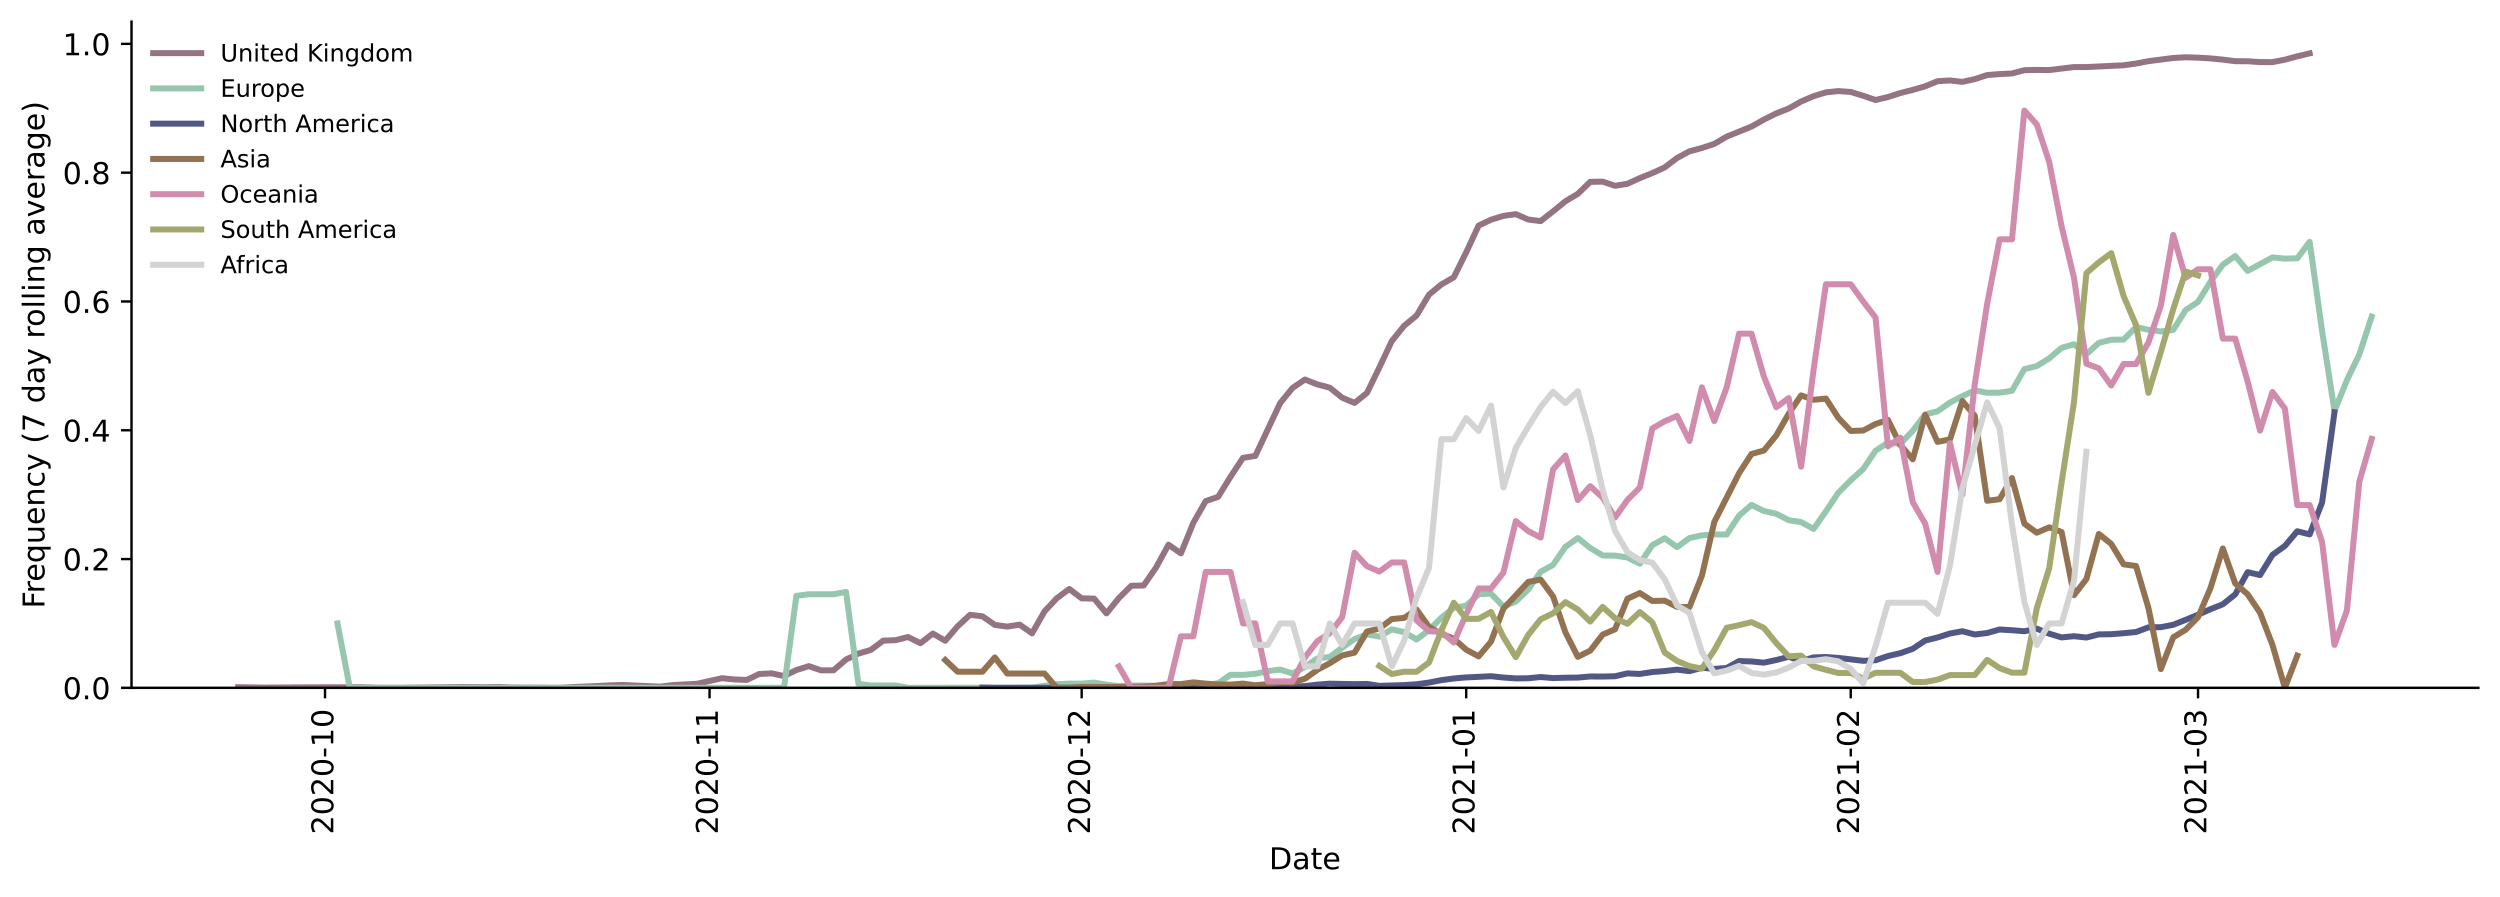 <?xml version="1.0" encoding="utf-8" standalone="no"?>
<!DOCTYPE svg PUBLIC "-//W3C//DTD SVG 1.1//EN"
  "http://www.w3.org/Graphics/SVG/1.1/DTD/svg11.dtd">
<!-- Created with matplotlib (https://matplotlib.org/) -->
<svg height="298.621pt" version="1.1" viewBox="0 0 832.181 298.621" width="832.181pt" xmlns="http://www.w3.org/2000/svg" xmlns:xlink="http://www.w3.org/1999/xlink">
 <defs>
  <style type="text/css">*{stroke-linecap:butt;stroke-linejoin:round;}</style>
 </defs>
 <g id="figure_1">
  <g id="patch_1">
   <path d="M 0 298.621 
L 832.181 298.621 
L 832.181 0 
L 0 0 
z
" style="fill:#ffffff;"/>
  </g>
  <g id="axes_1">
   <g id="patch_2">
    <path d="M 43.781 228.96 
L 824.981 228.96 
L 824.981 7.2 
L 43.781 7.2 
z
" style="fill:#ffffff;"/>
   </g>
   <g id="matplotlib.axis_1">
    <g id="xtick_1">
     <g id="line2d_1">
      <defs>
       <path d="M 0 0 
L 0 3.5 
" id="m8ca35bc109" style="stroke:#000000;stroke-width:0.8;"/>
      </defs>
      <g>
       <use style="stroke:#000000;stroke-width:0.8;" x="108.193" xlink:href="#m8ca35bc109" y="228.96"/>
      </g>
     </g>
     <g id="text_1">
      <!-- 2020-10 -->
      <g transform="translate(110.952 277.743)rotate(-90)scale(0.1 -0.1)">
       <defs>
        <path d="M 19.188 8.297 
L 53.609 8.297 
L 53.609 0 
L 7.328 0 
L 7.328 8.297 
Q 12.938 14.109 22.625 23.891 
Q 32.328 33.688 34.812 36.531 
Q 39.547 41.844 41.422 45.531 
Q 43.312 49.219 43.312 52.781 
Q 43.312 58.594 39.234 62.25 
Q 35.156 65.922 28.609 65.922 
Q 23.969 65.922 18.812 64.312 
Q 13.672 62.703 7.812 59.422 
L 7.812 69.391 
Q 13.766 71.781 18.938 73 
Q 24.125 74.219 28.422 74.219 
Q 39.75 74.219 46.484 68.547 
Q 53.219 62.891 53.219 53.422 
Q 53.219 48.922 51.531 44.891 
Q 49.859 40.875 45.406 35.406 
Q 44.188 33.984 37.641 27.219 
Q 31.109 20.453 19.188 8.297 
z
" id="DejaVuSans-50"/>
        <path d="M 31.781 66.406 
Q 24.172 66.406 20.328 58.906 
Q 16.5 51.422 16.5 36.375 
Q 16.5 21.391 20.328 13.891 
Q 24.172 6.391 31.781 6.391 
Q 39.453 6.391 43.281 13.891 
Q 47.125 21.391 47.125 36.375 
Q 47.125 51.422 43.281 58.906 
Q 39.453 66.406 31.781 66.406 
z
M 31.781 74.219 
Q 44.047 74.219 50.516 64.516 
Q 56.984 54.828 56.984 36.375 
Q 56.984 17.969 50.516 8.266 
Q 44.047 -1.422 31.781 -1.422 
Q 19.531 -1.422 13.062 8.266 
Q 6.594 17.969 6.594 36.375 
Q 6.594 54.828 13.062 64.516 
Q 19.531 74.219 31.781 74.219 
z
" id="DejaVuSans-48"/>
        <path d="M 4.891 31.391 
L 31.203 31.391 
L 31.203 23.391 
L 4.891 23.391 
z
" id="DejaVuSans-45"/>
        <path d="M 12.406 8.297 
L 28.516 8.297 
L 28.516 63.922 
L 10.984 60.406 
L 10.984 69.391 
L 28.422 72.906 
L 38.281 72.906 
L 38.281 8.297 
L 54.391 8.297 
L 54.391 0 
L 12.406 0 
z
" id="DejaVuSans-49"/>
       </defs>
       <use xlink:href="#DejaVuSans-50"/>
       <use x="63.623" xlink:href="#DejaVuSans-48"/>
       <use x="127.246" xlink:href="#DejaVuSans-50"/>
       <use x="190.869" xlink:href="#DejaVuSans-48"/>
       <use x="254.492" xlink:href="#DejaVuSans-45"/>
       <use x="290.576" xlink:href="#DejaVuSans-49"/>
       <use x="354.199" xlink:href="#DejaVuSans-48"/>
      </g>
     </g>
    </g>
    <g id="xtick_2">
     <g id="line2d_2">
      <g>
       <use style="stroke:#000000;stroke-width:0.8;" x="236.191" xlink:href="#m8ca35bc109" y="228.96"/>
      </g>
     </g>
     <g id="text_2">
      <!-- 2020-11 -->
      <g transform="translate(238.95 277.743)rotate(-90)scale(0.1 -0.1)">
       <use xlink:href="#DejaVuSans-50"/>
       <use x="63.623" xlink:href="#DejaVuSans-48"/>
       <use x="127.246" xlink:href="#DejaVuSans-50"/>
       <use x="190.869" xlink:href="#DejaVuSans-48"/>
       <use x="254.492" xlink:href="#DejaVuSans-45"/>
       <use x="290.576" xlink:href="#DejaVuSans-49"/>
       <use x="354.199" xlink:href="#DejaVuSans-49"/>
      </g>
     </g>
    </g>
    <g id="xtick_3">
     <g id="line2d_3">
      <g>
       <use style="stroke:#000000;stroke-width:0.8;" x="360.06" xlink:href="#m8ca35bc109" y="228.96"/>
      </g>
     </g>
     <g id="text_3">
      <!-- 2020-12 -->
      <g transform="translate(362.819 277.743)rotate(-90)scale(0.1 -0.1)">
       <use xlink:href="#DejaVuSans-50"/>
       <use x="63.623" xlink:href="#DejaVuSans-48"/>
       <use x="127.246" xlink:href="#DejaVuSans-50"/>
       <use x="190.869" xlink:href="#DejaVuSans-48"/>
       <use x="254.492" xlink:href="#DejaVuSans-45"/>
       <use x="290.576" xlink:href="#DejaVuSans-49"/>
       <use x="354.199" xlink:href="#DejaVuSans-50"/>
      </g>
     </g>
    </g>
    <g id="xtick_4">
     <g id="line2d_4">
      <g>
       <use style="stroke:#000000;stroke-width:0.8;" x="488.058" xlink:href="#m8ca35bc109" y="228.96"/>
      </g>
     </g>
     <g id="text_4">
      <!-- 2021-01 -->
      <g transform="translate(490.817 277.743)rotate(-90)scale(0.1 -0.1)">
       <use xlink:href="#DejaVuSans-50"/>
       <use x="63.623" xlink:href="#DejaVuSans-48"/>
       <use x="127.246" xlink:href="#DejaVuSans-50"/>
       <use x="190.869" xlink:href="#DejaVuSans-49"/>
       <use x="254.492" xlink:href="#DejaVuSans-45"/>
       <use x="290.576" xlink:href="#DejaVuSans-48"/>
       <use x="354.199" xlink:href="#DejaVuSans-49"/>
      </g>
     </g>
    </g>
    <g id="xtick_5">
     <g id="line2d_5">
      <g>
       <use style="stroke:#000000;stroke-width:0.8;" x="616.056" xlink:href="#m8ca35bc109" y="228.96"/>
      </g>
     </g>
     <g id="text_5">
      <!-- 2021-02 -->
      <g transform="translate(618.815 277.743)rotate(-90)scale(0.1 -0.1)">
       <use xlink:href="#DejaVuSans-50"/>
       <use x="63.623" xlink:href="#DejaVuSans-48"/>
       <use x="127.246" xlink:href="#DejaVuSans-50"/>
       <use x="190.869" xlink:href="#DejaVuSans-49"/>
       <use x="254.492" xlink:href="#DejaVuSans-45"/>
       <use x="290.576" xlink:href="#DejaVuSans-48"/>
       <use x="354.199" xlink:href="#DejaVuSans-50"/>
      </g>
     </g>
    </g>
    <g id="xtick_6">
     <g id="line2d_6">
      <g>
       <use style="stroke:#000000;stroke-width:0.8;" x="731.667" xlink:href="#m8ca35bc109" y="228.96"/>
      </g>
     </g>
     <g id="text_6">
      <!-- 2021-03 -->
      <g transform="translate(734.426 277.743)rotate(-90)scale(0.1 -0.1)">
       <defs>
        <path d="M 40.578 39.312 
Q 47.656 37.797 51.625 33 
Q 55.609 28.219 55.609 21.188 
Q 55.609 10.406 48.188 4.484 
Q 40.766 -1.422 27.094 -1.422 
Q 22.516 -1.422 17.656 -0.516 
Q 12.797 0.391 7.625 2.203 
L 7.625 11.719 
Q 11.719 9.328 16.594 8.109 
Q 21.484 6.891 26.812 6.891 
Q 36.078 6.891 40.938 10.547 
Q 45.797 14.203 45.797 21.188 
Q 45.797 27.641 41.281 31.266 
Q 36.766 34.906 28.719 34.906 
L 20.219 34.906 
L 20.219 43.016 
L 29.109 43.016 
Q 36.375 43.016 40.234 45.922 
Q 44.094 48.828 44.094 54.297 
Q 44.094 59.906 40.109 62.906 
Q 36.141 65.922 28.719 65.922 
Q 24.656 65.922 20.016 65.031 
Q 15.375 64.156 9.812 62.312 
L 9.812 71.094 
Q 15.438 72.656 20.344 73.438 
Q 25.25 74.219 29.594 74.219 
Q 40.828 74.219 47.359 69.109 
Q 53.906 64.016 53.906 55.328 
Q 53.906 49.266 50.438 45.094 
Q 46.969 40.922 40.578 39.312 
z
" id="DejaVuSans-51"/>
       </defs>
       <use xlink:href="#DejaVuSans-50"/>
       <use x="63.623" xlink:href="#DejaVuSans-48"/>
       <use x="127.246" xlink:href="#DejaVuSans-50"/>
       <use x="190.869" xlink:href="#DejaVuSans-49"/>
       <use x="254.492" xlink:href="#DejaVuSans-45"/>
       <use x="290.576" xlink:href="#DejaVuSans-48"/>
       <use x="354.199" xlink:href="#DejaVuSans-51"/>
      </g>
     </g>
    </g>
    <g id="text_7">
     <!-- Date -->
     <g transform="translate(422.43 289.341)scale(0.1 -0.1)">
      <defs>
       <path d="M 19.672 64.797 
L 19.672 8.109 
L 31.594 8.109 
Q 46.688 8.109 53.688 14.938 
Q 60.688 21.781 60.688 36.531 
Q 60.688 51.172 53.688 57.984 
Q 46.688 64.797 31.594 64.797 
z
M 9.812 72.906 
L 30.078 72.906 
Q 51.266 72.906 61.172 64.094 
Q 71.094 55.281 71.094 36.531 
Q 71.094 17.672 61.125 8.828 
Q 51.172 0 30.078 0 
L 9.812 0 
z
" id="DejaVuSans-68"/>
       <path d="M 34.281 27.484 
Q 23.391 27.484 19.188 25 
Q 14.984 22.516 14.984 16.5 
Q 14.984 11.719 18.141 8.906 
Q 21.297 6.109 26.703 6.109 
Q 34.188 6.109 38.703 11.406 
Q 43.219 16.703 43.219 25.484 
L 43.219 27.484 
z
M 52.203 31.203 
L 52.203 0 
L 43.219 0 
L 43.219 8.297 
Q 40.141 3.328 35.547 0.953 
Q 30.953 -1.422 24.312 -1.422 
Q 15.922 -1.422 10.953 3.297 
Q 6 8.016 6 15.922 
Q 6 25.141 12.172 29.828 
Q 18.359 34.516 30.609 34.516 
L 43.219 34.516 
L 43.219 35.406 
Q 43.219 41.609 39.141 45 
Q 35.062 48.391 27.688 48.391 
Q 23 48.391 18.547 47.266 
Q 14.109 46.141 10.016 43.891 
L 10.016 52.203 
Q 14.938 54.109 19.578 55.047 
Q 24.219 56 28.609 56 
Q 40.484 56 46.344 49.844 
Q 52.203 43.703 52.203 31.203 
z
" id="DejaVuSans-97"/>
       <path d="M 18.312 70.219 
L 18.312 54.688 
L 36.812 54.688 
L 36.812 47.703 
L 18.312 47.703 
L 18.312 18.016 
Q 18.312 11.328 20.141 9.422 
Q 21.969 7.516 27.594 7.516 
L 36.812 7.516 
L 36.812 0 
L 27.594 0 
Q 17.188 0 13.234 3.875 
Q 9.281 7.766 9.281 18.016 
L 9.281 47.703 
L 2.688 47.703 
L 2.688 54.688 
L 9.281 54.688 
L 9.281 70.219 
z
" id="DejaVuSans-116"/>
       <path d="M 56.203 29.594 
L 56.203 25.203 
L 14.891 25.203 
Q 15.484 15.922 20.484 11.062 
Q 25.484 6.203 34.422 6.203 
Q 39.594 6.203 44.453 7.469 
Q 49.312 8.734 54.109 11.281 
L 54.109 2.781 
Q 49.266 0.734 44.188 -0.344 
Q 39.109 -1.422 33.891 -1.422 
Q 20.797 -1.422 13.156 6.188 
Q 5.516 13.812 5.516 26.812 
Q 5.516 40.234 12.766 48.109 
Q 20.016 56 32.328 56 
Q 43.359 56 49.781 48.891 
Q 56.203 41.797 56.203 29.594 
z
M 47.219 32.234 
Q 47.125 39.594 43.094 43.984 
Q 39.062 48.391 32.422 48.391 
Q 24.906 48.391 20.391 44.141 
Q 15.875 39.891 15.188 32.172 
z
" id="DejaVuSans-101"/>
      </defs>
      <use xlink:href="#DejaVuSans-68"/>
      <use x="77.002" xlink:href="#DejaVuSans-97"/>
      <use x="138.281" xlink:href="#DejaVuSans-116"/>
      <use x="177.49" xlink:href="#DejaVuSans-101"/>
     </g>
    </g>
   </g>
   <g id="matplotlib.axis_2">
    <g id="ytick_1">
     <g id="line2d_7">
      <defs>
       <path d="M 0 0 
L -3.5 0 
" id="m99d99173ae" style="stroke:#000000;stroke-width:0.8;"/>
      </defs>
      <g>
       <use style="stroke:#000000;stroke-width:0.8;" x="43.781" xlink:href="#m99d99173ae" y="228.96"/>
      </g>
     </g>
     <g id="text_8">
      <!-- 0.0 -->
      <g transform="translate(20.878 232.759)scale(0.1 -0.1)">
       <defs>
        <path d="M 10.688 12.406 
L 21 12.406 
L 21 0 
L 10.688 0 
z
" id="DejaVuSans-46"/>
       </defs>
       <use xlink:href="#DejaVuSans-48"/>
       <use x="63.623" xlink:href="#DejaVuSans-46"/>
       <use x="95.41" xlink:href="#DejaVuSans-48"/>
      </g>
     </g>
    </g>
    <g id="ytick_2">
     <g id="line2d_8">
      <g>
       <use style="stroke:#000000;stroke-width:0.8;" x="43.781" xlink:href="#m99d99173ae" y="186.089"/>
      </g>
     </g>
     <g id="text_9">
      <!-- 0.2 -->
      <g transform="translate(20.878 189.888)scale(0.1 -0.1)">
       <use xlink:href="#DejaVuSans-48"/>
       <use x="63.623" xlink:href="#DejaVuSans-46"/>
       <use x="95.41" xlink:href="#DejaVuSans-50"/>
      </g>
     </g>
    </g>
    <g id="ytick_3">
     <g id="line2d_9">
      <g>
       <use style="stroke:#000000;stroke-width:0.8;" x="43.781" xlink:href="#m99d99173ae" y="143.218"/>
      </g>
     </g>
     <g id="text_10">
      <!-- 0.4 -->
      <g transform="translate(20.878 147.017)scale(0.1 -0.1)">
       <defs>
        <path d="M 37.797 64.312 
L 12.891 25.391 
L 37.797 25.391 
z
M 35.203 72.906 
L 47.609 72.906 
L 47.609 25.391 
L 58.016 25.391 
L 58.016 17.188 
L 47.609 17.188 
L 47.609 0 
L 37.797 0 
L 37.797 17.188 
L 4.891 17.188 
L 4.891 26.703 
z
" id="DejaVuSans-52"/>
       </defs>
       <use xlink:href="#DejaVuSans-48"/>
       <use x="63.623" xlink:href="#DejaVuSans-46"/>
       <use x="95.41" xlink:href="#DejaVuSans-52"/>
      </g>
     </g>
    </g>
    <g id="ytick_4">
     <g id="line2d_10">
      <g>
       <use style="stroke:#000000;stroke-width:0.8;" x="43.781" xlink:href="#m99d99173ae" y="100.346"/>
      </g>
     </g>
     <g id="text_11">
      <!-- 0.6 -->
      <g transform="translate(20.878 104.146)scale(0.1 -0.1)">
       <defs>
        <path d="M 33.016 40.375 
Q 26.375 40.375 22.484 35.828 
Q 18.609 31.297 18.609 23.391 
Q 18.609 15.531 22.484 10.953 
Q 26.375 6.391 33.016 6.391 
Q 39.656 6.391 43.531 10.953 
Q 47.406 15.531 47.406 23.391 
Q 47.406 31.297 43.531 35.828 
Q 39.656 40.375 33.016 40.375 
z
M 52.594 71.297 
L 52.594 62.312 
Q 48.875 64.062 45.094 64.984 
Q 41.312 65.922 37.594 65.922 
Q 27.828 65.922 22.672 59.328 
Q 17.531 52.734 16.797 39.406 
Q 19.672 43.656 24.016 45.922 
Q 28.375 48.188 33.594 48.188 
Q 44.578 48.188 50.953 41.516 
Q 57.328 34.859 57.328 23.391 
Q 57.328 12.156 50.688 5.359 
Q 44.047 -1.422 33.016 -1.422 
Q 20.359 -1.422 13.672 8.266 
Q 6.984 17.969 6.984 36.375 
Q 6.984 53.656 15.188 63.938 
Q 23.391 74.219 37.203 74.219 
Q 40.922 74.219 44.703 73.484 
Q 48.484 72.75 52.594 71.297 
z
" id="DejaVuSans-54"/>
       </defs>
       <use xlink:href="#DejaVuSans-48"/>
       <use x="63.623" xlink:href="#DejaVuSans-46"/>
       <use x="95.41" xlink:href="#DejaVuSans-54"/>
      </g>
     </g>
    </g>
    <g id="ytick_5">
     <g id="line2d_11">
      <g>
       <use style="stroke:#000000;stroke-width:0.8;" x="43.781" xlink:href="#m99d99173ae" y="57.475"/>
      </g>
     </g>
     <g id="text_12">
      <!-- 0.8 -->
      <g transform="translate(20.878 61.274)scale(0.1 -0.1)">
       <defs>
        <path d="M 31.781 34.625 
Q 24.75 34.625 20.719 30.859 
Q 16.703 27.094 16.703 20.516 
Q 16.703 13.922 20.719 10.156 
Q 24.75 6.391 31.781 6.391 
Q 38.812 6.391 42.859 10.172 
Q 46.922 13.969 46.922 20.516 
Q 46.922 27.094 42.891 30.859 
Q 38.875 34.625 31.781 34.625 
z
M 21.922 38.812 
Q 15.578 40.375 12.031 44.719 
Q 8.5 49.078 8.5 55.328 
Q 8.5 64.062 14.719 69.141 
Q 20.953 74.219 31.781 74.219 
Q 42.672 74.219 48.875 69.141 
Q 55.078 64.062 55.078 55.328 
Q 55.078 49.078 51.531 44.719 
Q 48 40.375 41.703 38.812 
Q 48.828 37.156 52.797 32.312 
Q 56.781 27.484 56.781 20.516 
Q 56.781 9.906 50.312 4.234 
Q 43.844 -1.422 31.781 -1.422 
Q 19.734 -1.422 13.25 4.234 
Q 6.781 9.906 6.781 20.516 
Q 6.781 27.484 10.781 32.312 
Q 14.797 37.156 21.922 38.812 
z
M 18.312 54.391 
Q 18.312 48.734 21.844 45.562 
Q 25.391 42.391 31.781 42.391 
Q 38.141 42.391 41.719 45.562 
Q 45.312 48.734 45.312 54.391 
Q 45.312 60.062 41.719 63.234 
Q 38.141 66.406 31.781 66.406 
Q 25.391 66.406 21.844 63.234 
Q 18.312 60.062 18.312 54.391 
z
" id="DejaVuSans-56"/>
       </defs>
       <use xlink:href="#DejaVuSans-48"/>
       <use x="63.623" xlink:href="#DejaVuSans-46"/>
       <use x="95.41" xlink:href="#DejaVuSans-56"/>
      </g>
     </g>
    </g>
    <g id="ytick_6">
     <g id="line2d_12">
      <g>
       <use style="stroke:#000000;stroke-width:0.8;" x="43.781" xlink:href="#m99d99173ae" y="14.604"/>
      </g>
     </g>
     <g id="text_13">
      <!-- 1.0 -->
      <g transform="translate(20.878 18.403)scale(0.1 -0.1)">
       <use xlink:href="#DejaVuSans-49"/>
       <use x="63.623" xlink:href="#DejaVuSans-46"/>
       <use x="95.41" xlink:href="#DejaVuSans-48"/>
      </g>
     </g>
    </g>
    <g id="text_14">
     <!-- Frequency (7 day rolling average) -->
     <g transform="translate(14.798 202.529)rotate(-90)scale(0.1 -0.1)">
      <defs>
       <path d="M 9.812 72.906 
L 51.703 72.906 
L 51.703 64.594 
L 19.672 64.594 
L 19.672 43.109 
L 48.578 43.109 
L 48.578 34.812 
L 19.672 34.812 
L 19.672 0 
L 9.812 0 
z
" id="DejaVuSans-70"/>
       <path d="M 41.109 46.297 
Q 39.594 47.172 37.812 47.578 
Q 36.031 48 33.891 48 
Q 26.266 48 22.188 43.047 
Q 18.109 38.094 18.109 28.812 
L 18.109 0 
L 9.078 0 
L 9.078 54.688 
L 18.109 54.688 
L 18.109 46.188 
Q 20.953 51.172 25.484 53.578 
Q 30.031 56 36.531 56 
Q 37.453 56 38.578 55.875 
Q 39.703 55.766 41.062 55.516 
z
" id="DejaVuSans-114"/>
       <path d="M 14.797 27.297 
Q 14.797 17.391 18.875 11.75 
Q 22.953 6.109 30.078 6.109 
Q 37.203 6.109 41.297 11.75 
Q 45.406 17.391 45.406 27.297 
Q 45.406 37.203 41.297 42.844 
Q 37.203 48.484 30.078 48.484 
Q 22.953 48.484 18.875 42.844 
Q 14.797 37.203 14.797 27.297 
z
M 45.406 8.203 
Q 42.578 3.328 38.25 0.953 
Q 33.938 -1.422 27.875 -1.422 
Q 17.969 -1.422 11.734 6.484 
Q 5.516 14.406 5.516 27.297 
Q 5.516 40.188 11.734 48.094 
Q 17.969 56 27.875 56 
Q 33.938 56 38.25 53.625 
Q 42.578 51.266 45.406 46.391 
L 45.406 54.688 
L 54.391 54.688 
L 54.391 -20.797 
L 45.406 -20.797 
z
" id="DejaVuSans-113"/>
       <path d="M 8.5 21.578 
L 8.5 54.688 
L 17.484 54.688 
L 17.484 21.922 
Q 17.484 14.156 20.5 10.266 
Q 23.531 6.391 29.594 6.391 
Q 36.859 6.391 41.078 11.031 
Q 45.312 15.672 45.312 23.688 
L 45.312 54.688 
L 54.297 54.688 
L 54.297 0 
L 45.312 0 
L 45.312 8.406 
Q 42.047 3.422 37.719 1 
Q 33.406 -1.422 27.688 -1.422 
Q 18.266 -1.422 13.375 4.438 
Q 8.5 10.297 8.5 21.578 
z
M 31.109 56 
z
" id="DejaVuSans-117"/>
       <path d="M 54.891 33.016 
L 54.891 0 
L 45.906 0 
L 45.906 32.719 
Q 45.906 40.484 42.875 44.328 
Q 39.844 48.188 33.797 48.188 
Q 26.516 48.188 22.312 43.547 
Q 18.109 38.922 18.109 30.906 
L 18.109 0 
L 9.078 0 
L 9.078 54.688 
L 18.109 54.688 
L 18.109 46.188 
Q 21.344 51.125 25.703 53.562 
Q 30.078 56 35.797 56 
Q 45.219 56 50.047 50.172 
Q 54.891 44.344 54.891 33.016 
z
" id="DejaVuSans-110"/>
       <path d="M 48.781 52.594 
L 48.781 44.188 
Q 44.969 46.297 41.141 47.344 
Q 37.312 48.391 33.406 48.391 
Q 24.656 48.391 19.812 42.844 
Q 14.984 37.312 14.984 27.297 
Q 14.984 17.281 19.812 11.734 
Q 24.656 6.203 33.406 6.203 
Q 37.312 6.203 41.141 7.25 
Q 44.969 8.297 48.781 10.406 
L 48.781 2.094 
Q 45.016 0.344 40.984 -0.531 
Q 36.969 -1.422 32.422 -1.422 
Q 20.062 -1.422 12.781 6.344 
Q 5.516 14.109 5.516 27.297 
Q 5.516 40.672 12.859 48.328 
Q 20.219 56 33.016 56 
Q 37.156 56 41.109 55.141 
Q 45.062 54.297 48.781 52.594 
z
" id="DejaVuSans-99"/>
       <path d="M 32.172 -5.078 
Q 28.375 -14.844 24.75 -17.812 
Q 21.141 -20.797 15.094 -20.797 
L 7.906 -20.797 
L 7.906 -13.281 
L 13.188 -13.281 
Q 16.891 -13.281 18.938 -11.516 
Q 21 -9.766 23.484 -3.219 
L 25.094 0.875 
L 2.984 54.688 
L 12.5 54.688 
L 29.594 11.922 
L 46.688 54.688 
L 56.203 54.688 
z
" id="DejaVuSans-121"/>
       <path id="DejaVuSans-32"/>
       <path d="M 31 75.875 
Q 24.469 64.656 21.281 53.656 
Q 18.109 42.672 18.109 31.391 
Q 18.109 20.125 21.312 9.062 
Q 24.516 -2 31 -13.188 
L 23.188 -13.188 
Q 15.875 -1.703 12.234 9.375 
Q 8.594 20.453 8.594 31.391 
Q 8.594 42.281 12.203 53.312 
Q 15.828 64.359 23.188 75.875 
z
" id="DejaVuSans-40"/>
       <path d="M 8.203 72.906 
L 55.078 72.906 
L 55.078 68.703 
L 28.609 0 
L 18.312 0 
L 43.219 64.594 
L 8.203 64.594 
z
" id="DejaVuSans-55"/>
       <path d="M 45.406 46.391 
L 45.406 75.984 
L 54.391 75.984 
L 54.391 0 
L 45.406 0 
L 45.406 8.203 
Q 42.578 3.328 38.25 0.953 
Q 33.938 -1.422 27.875 -1.422 
Q 17.969 -1.422 11.734 6.484 
Q 5.516 14.406 5.516 27.297 
Q 5.516 40.188 11.734 48.094 
Q 17.969 56 27.875 56 
Q 33.938 56 38.25 53.625 
Q 42.578 51.266 45.406 46.391 
z
M 14.797 27.297 
Q 14.797 17.391 18.875 11.75 
Q 22.953 6.109 30.078 6.109 
Q 37.203 6.109 41.297 11.75 
Q 45.406 17.391 45.406 27.297 
Q 45.406 37.203 41.297 42.844 
Q 37.203 48.484 30.078 48.484 
Q 22.953 48.484 18.875 42.844 
Q 14.797 37.203 14.797 27.297 
z
" id="DejaVuSans-100"/>
       <path d="M 30.609 48.391 
Q 23.391 48.391 19.188 42.75 
Q 14.984 37.109 14.984 27.297 
Q 14.984 17.484 19.156 11.844 
Q 23.344 6.203 30.609 6.203 
Q 37.797 6.203 41.984 11.859 
Q 46.188 17.531 46.188 27.297 
Q 46.188 37.016 41.984 42.703 
Q 37.797 48.391 30.609 48.391 
z
M 30.609 56 
Q 42.328 56 49.016 48.375 
Q 55.719 40.766 55.719 27.297 
Q 55.719 13.875 49.016 6.219 
Q 42.328 -1.422 30.609 -1.422 
Q 18.844 -1.422 12.172 6.219 
Q 5.516 13.875 5.516 27.297 
Q 5.516 40.766 12.172 48.375 
Q 18.844 56 30.609 56 
z
" id="DejaVuSans-111"/>
       <path d="M 9.422 75.984 
L 18.406 75.984 
L 18.406 0 
L 9.422 0 
z
" id="DejaVuSans-108"/>
       <path d="M 9.422 54.688 
L 18.406 54.688 
L 18.406 0 
L 9.422 0 
z
M 9.422 75.984 
L 18.406 75.984 
L 18.406 64.594 
L 9.422 64.594 
z
" id="DejaVuSans-105"/>
       <path d="M 45.406 27.984 
Q 45.406 37.75 41.375 43.109 
Q 37.359 48.484 30.078 48.484 
Q 22.859 48.484 18.828 43.109 
Q 14.797 37.75 14.797 27.984 
Q 14.797 18.266 18.828 12.891 
Q 22.859 7.516 30.078 7.516 
Q 37.359 7.516 41.375 12.891 
Q 45.406 18.266 45.406 27.984 
z
M 54.391 6.781 
Q 54.391 -7.172 48.188 -13.984 
Q 42 -20.797 29.203 -20.797 
Q 24.469 -20.797 20.266 -20.094 
Q 16.062 -19.391 12.109 -17.922 
L 12.109 -9.188 
Q 16.062 -11.328 19.922 -12.344 
Q 23.781 -13.375 27.781 -13.375 
Q 36.625 -13.375 41.016 -8.766 
Q 45.406 -4.156 45.406 5.172 
L 45.406 9.625 
Q 42.625 4.781 38.281 2.391 
Q 33.938 0 27.875 0 
Q 17.828 0 11.672 7.656 
Q 5.516 15.328 5.516 27.984 
Q 5.516 40.672 11.672 48.328 
Q 17.828 56 27.875 56 
Q 33.938 56 38.281 53.609 
Q 42.625 51.219 45.406 46.391 
L 45.406 54.688 
L 54.391 54.688 
z
" id="DejaVuSans-103"/>
       <path d="M 2.984 54.688 
L 12.5 54.688 
L 29.594 8.797 
L 46.688 54.688 
L 56.203 54.688 
L 35.688 0 
L 23.484 0 
z
" id="DejaVuSans-118"/>
       <path d="M 8.016 75.875 
L 15.828 75.875 
Q 23.141 64.359 26.781 53.312 
Q 30.422 42.281 30.422 31.391 
Q 30.422 20.453 26.781 9.375 
Q 23.141 -1.703 15.828 -13.188 
L 8.016 -13.188 
Q 14.5 -2 17.703 9.062 
Q 20.906 20.125 20.906 31.391 
Q 20.906 42.672 17.703 53.656 
Q 14.5 64.656 8.016 75.875 
z
" id="DejaVuSans-41"/>
      </defs>
      <use xlink:href="#DejaVuSans-70"/>
      <use x="50.27" xlink:href="#DejaVuSans-114"/>
      <use x="89.133" xlink:href="#DejaVuSans-101"/>
      <use x="150.656" xlink:href="#DejaVuSans-113"/>
      <use x="214.133" xlink:href="#DejaVuSans-117"/>
      <use x="277.512" xlink:href="#DejaVuSans-101"/>
      <use x="339.035" xlink:href="#DejaVuSans-110"/>
      <use x="402.414" xlink:href="#DejaVuSans-99"/>
      <use x="457.395" xlink:href="#DejaVuSans-121"/>
      <use x="516.574" xlink:href="#DejaVuSans-32"/>
      <use x="548.361" xlink:href="#DejaVuSans-40"/>
      <use x="587.375" xlink:href="#DejaVuSans-55"/>
      <use x="650.998" xlink:href="#DejaVuSans-32"/>
      <use x="682.785" xlink:href="#DejaVuSans-100"/>
      <use x="746.262" xlink:href="#DejaVuSans-97"/>
      <use x="807.541" xlink:href="#DejaVuSans-121"/>
      <use x="866.721" xlink:href="#DejaVuSans-32"/>
      <use x="898.508" xlink:href="#DejaVuSans-114"/>
      <use x="937.371" xlink:href="#DejaVuSans-111"/>
      <use x="998.553" xlink:href="#DejaVuSans-108"/>
      <use x="1026.336" xlink:href="#DejaVuSans-108"/>
      <use x="1054.119" xlink:href="#DejaVuSans-105"/>
      <use x="1081.902" xlink:href="#DejaVuSans-110"/>
      <use x="1145.281" xlink:href="#DejaVuSans-103"/>
      <use x="1208.758" xlink:href="#DejaVuSans-32"/>
      <use x="1240.545" xlink:href="#DejaVuSans-97"/>
      <use x="1301.824" xlink:href="#DejaVuSans-118"/>
      <use x="1361.004" xlink:href="#DejaVuSans-101"/>
      <use x="1422.527" xlink:href="#DejaVuSans-114"/>
      <use x="1463.641" xlink:href="#DejaVuSans-97"/>
      <use x="1524.92" xlink:href="#DejaVuSans-103"/>
      <use x="1588.396" xlink:href="#DejaVuSans-101"/>
      <use x="1649.92" xlink:href="#DejaVuSans-41"/>
     </g>
    </g>
   </g>
   <g id="line2d_13">
    <path clip-path="url(#pdb7f59b80b)" d="M 79.29 228.746 
L 87.548 228.882 
L 104.064 228.789 
L 120.58 228.759 
L 124.709 228.93 
L 132.967 228.96 
L 153.612 228.713 
L 161.87 228.767 
L 165.999 228.691 
L 170.128 228.884 
L 186.643 228.96 
L 190.772 228.694 
L 199.03 228.352 
L 203.159 228.126 
L 207.288 228.013 
L 219.675 228.561 
L 223.804 228.064 
L 232.062 227.604 
L 240.32 225.758 
L 244.449 226.166 
L 248.578 226.335 
L 252.707 224.359 
L 256.836 224.139 
L 260.965 225.029 
L 265.094 223.045 
L 269.223 221.737 
L 273.352 223.149 
L 277.481 223.12 
L 281.61 219.543 
L 285.739 217.561 
L 289.868 216.336 
L 293.996 213.258 
L 298.125 213.091 
L 302.254 212.046 
L 306.383 214.105 
L 310.512 210.895 
L 314.641 213.293 
L 318.77 208.477 
L 322.899 204.657 
L 327.028 205.147 
L 331.157 208.015 
L 335.286 208.572 
L 339.415 207.925 
L 343.544 210.821 
L 347.673 203.541 
L 351.802 199.121 
L 355.931 196.047 
L 360.06 199.169 
L 364.189 199.255 
L 368.318 204.17 
L 372.447 199.071 
L 376.576 194.991 
L 380.705 194.886 
L 384.834 188.887 
L 388.963 181.321 
L 393.092 184.199 
L 397.221 174.05 
L 401.35 166.798 
L 405.479 165.386 
L 409.607 158.7 
L 413.736 152.417 
L 417.865 151.751 
L 426.123 134.191 
L 430.252 129.133 
L 434.381 126.327 
L 438.51 127.966 
L 442.639 129.037 
L 446.768 132.378 
L 450.897 134.121 
L 455.026 130.793 
L 459.155 122.314 
L 463.284 113.534 
L 467.413 108.429 
L 471.542 105.024 
L 475.671 98.075 
L 479.8 94.665 
L 483.929 92.309 
L 488.058 83.991 
L 492.187 75.1 
L 496.316 73.136 
L 500.445 71.852 
L 504.574 71.291 
L 508.703 73.071 
L 512.832 73.604 
L 516.961 70.368 
L 521.089 66.991 
L 525.218 64.511 
L 529.347 60.535 
L 533.476 60.459 
L 537.605 61.853 
L 541.734 61.174 
L 545.863 59.278 
L 549.992 57.619 
L 554.121 55.728 
L 558.25 52.584 
L 562.379 50.372 
L 566.508 49.263 
L 570.637 47.896 
L 574.766 45.474 
L 583.024 42.129 
L 587.153 39.809 
L 591.282 37.74 
L 595.411 36.122 
L 599.54 33.783 
L 603.669 32.02 
L 607.798 30.748 
L 611.927 30.321 
L 616.056 30.608 
L 620.185 31.878 
L 624.314 33.286 
L 628.443 32.295 
L 632.572 30.972 
L 636.7 29.928 
L 640.829 28.725 
L 644.958 27.025 
L 649.087 26.779 
L 653.216 27.248 
L 657.345 26.333 
L 661.474 24.992 
L 665.603 24.657 
L 669.732 24.452 
L 673.861 23.363 
L 677.99 23.272 
L 682.119 23.328 
L 690.377 22.32 
L 694.506 22.322 
L 706.893 21.734 
L 711.022 21.153 
L 715.151 20.366 
L 723.409 19.297 
L 727.538 19.068 
L 731.667 19.191 
L 735.796 19.441 
L 739.925 19.841 
L 744.054 20.376 
L 748.183 20.389 
L 752.311 20.666 
L 756.44 20.678 
L 760.569 19.868 
L 764.698 18.752 
L 768.827 17.76 
L 768.827 17.76 
" style="fill:none;stroke:#947383;stroke-linecap:square;stroke-width:2;"/>
   </g>
   <g id="line2d_14">
    <path clip-path="url(#pdb7f59b80b)" d="M 112.322 207.524 
L 116.451 228.96 
L 260.965 228.96 
L 265.094 198.338 
L 269.223 197.812 
L 277.481 197.812 
L 281.61 197.018 
L 285.739 227.64 
L 289.868 228.166 
L 298.125 228.166 
L 302.254 228.96 
L 343.544 228.888 
L 347.673 228.269 
L 351.802 227.764 
L 355.931 227.559 
L 360.06 227.559 
L 364.189 227.209 
L 368.318 227.901 
L 372.447 228.405 
L 376.576 228.19 
L 380.705 228.19 
L 384.834 228.351 
L 388.963 228.351 
L 393.092 227.961 
L 397.221 228.069 
L 401.35 227.928 
L 405.479 227.454 
L 409.607 224.623 
L 413.736 224.649 
L 417.865 224.293 
L 421.994 223.394 
L 426.123 222.882 
L 430.252 224.185 
L 434.381 222.026 
L 438.51 219.146 
L 442.639 218.685 
L 446.768 215.596 
L 450.897 212.717 
L 455.026 211.174 
L 459.155 211.913 
L 463.284 209.499 
L 467.413 210.428 
L 471.542 212.871 
L 475.671 209.77 
L 479.8 205.603 
L 483.929 202.306 
L 488.058 201.607 
L 492.187 197.804 
L 496.316 197.628 
L 500.445 201.89 
L 504.574 200.233 
L 508.703 196.233 
L 512.832 190.319 
L 516.961 188.053 
L 521.089 182.028 
L 525.218 179.094 
L 529.347 182.404 
L 533.476 184.91 
L 537.605 184.946 
L 541.734 185.571 
L 545.863 187.623 
L 549.992 181.476 
L 554.121 179.179 
L 558.25 182.122 
L 562.379 179.092 
L 566.508 178.204 
L 570.637 177.9 
L 574.766 177.925 
L 578.895 171.621 
L 583.024 168.067 
L 587.153 170.108 
L 591.282 171.019 
L 595.411 173.154 
L 599.54 173.78 
L 603.669 176.078 
L 607.798 170.189 
L 611.927 164.015 
L 616.056 159.858 
L 620.185 156.14 
L 624.314 150.046 
L 628.443 147.322 
L 632.572 147.712 
L 636.7 143.403 
L 640.829 137.951 
L 644.958 136.917 
L 649.087 133.995 
L 653.216 131.879 
L 657.345 129.933 
L 661.474 130.741 
L 665.603 130.702 
L 669.732 130.081 
L 673.861 122.878 
L 677.99 121.854 
L 682.119 119.294 
L 686.248 115.774 
L 690.377 114.596 
L 694.506 117.904 
L 698.635 114.123 
L 702.764 113.091 
L 706.893 113.028 
L 711.022 108.881 
L 715.151 109.768 
L 719.28 110.325 
L 723.409 109.805 
L 727.538 103.207 
L 731.667 100.491 
L 735.796 93.769 
L 739.925 88.092 
L 744.054 85.225 
L 748.183 90.179 
L 756.44 85.68 
L 760.569 86.089 
L 764.698 85.985 
L 768.827 80.504 
L 772.956 110.18 
L 777.085 136.776 
L 781.214 126.563 
L 785.343 117.986 
L 789.472 105.395 
L 789.472 105.395 
" style="fill:none;stroke:#96c6ad;stroke-linecap:square;stroke-width:2;"/>
   </g>
   <g id="line2d_15">
    <path clip-path="url(#pdb7f59b80b)" d="M 327.028 228.873 
L 331.157 228.96 
L 335.286 228.96 
L 339.415 228.96 
L 343.544 228.96 
L 347.673 228.96 
L 351.802 228.96 
L 355.931 228.96 
L 360.06 228.96 
L 364.189 228.96 
L 368.318 228.96 
L 372.447 228.96 
L 376.576 228.96 
L 380.705 228.96 
L 384.834 228.96 
L 388.963 228.96 
L 393.092 228.96 
L 397.221 228.96 
L 401.35 228.96 
L 405.479 228.96 
L 409.607 228.96 
L 413.736 228.96 
L 417.865 228.83 
L 421.994 228.83 
L 426.123 228.665 
L 430.252 228.532 
L 434.381 228.393 
L 438.51 227.891 
L 442.639 227.574 
L 446.768 227.66 
L 450.897 227.728 
L 455.026 227.664 
L 459.155 228.296 
L 463.284 228.178 
L 467.413 228.049 
L 471.542 227.772 
L 475.671 227.205 
L 479.8 226.403 
L 483.929 225.843 
L 488.058 225.489 
L 492.187 225.304 
L 496.316 225.093 
L 500.445 225.531 
L 504.574 225.819 
L 508.703 225.77 
L 512.832 225.365 
L 516.961 225.709 
L 521.089 225.594 
L 525.218 225.548 
L 529.347 225.18 
L 533.476 225.204 
L 537.605 225.101 
L 541.734 224.151 
L 545.863 224.337 
L 549.992 223.702 
L 554.121 223.374 
L 558.25 222.899 
L 562.379 223.407 
L 566.508 222.274 
L 570.637 222.655 
L 574.766 222.354 
L 578.895 220.048 
L 583.024 220.178 
L 587.153 220.582 
L 591.282 219.7 
L 595.411 218.629 
L 599.54 220.022 
L 603.669 218.837 
L 607.798 218.7 
L 611.927 219.014 
L 616.056 219.48 
L 620.185 219.969 
L 624.314 219.788 
L 628.443 218.376 
L 632.572 217.421 
L 636.7 215.974 
L 640.829 213.216 
L 644.958 212.196 
L 649.087 210.881 
L 653.216 210.118 
L 657.345 211.204 
L 661.474 210.713 
L 665.603 209.542 
L 669.732 209.788 
L 673.861 210.128 
L 677.99 209.26 
L 682.119 210.937 
L 686.248 212.174 
L 690.377 211.774 
L 694.506 212.216 
L 698.635 211.166 
L 702.764 211.111 
L 706.893 210.777 
L 711.022 210.383 
L 715.151 208.836 
L 719.28 208.767 
L 723.409 207.98 
L 727.538 206.322 
L 731.667 204.622 
L 735.796 202.781 
L 739.925 201.146 
L 744.054 197.833 
L 748.183 190.456 
L 752.311 191.414 
L 756.44 184.701 
L 760.569 181.723 
L 764.698 176.843 
L 768.827 177.889 
L 772.956 167.262 
L 777.085 137.228 
" style="fill:none;stroke:#525886;stroke-linecap:square;stroke-width:2;"/>
   </g>
   <g id="line2d_16">
    <path clip-path="url(#pdb7f59b80b)" d="M 314.641 219.704 
L 318.77 223.601 
L 322.899 223.601 
L 327.028 223.601 
L 331.157 218.838 
L 335.286 224.197 
L 339.415 224.197 
L 343.544 224.197 
L 347.673 224.197 
L 351.802 228.96 
L 355.931 228.96 
L 360.06 228.656 
L 364.189 228.656 
L 368.318 228.656 
L 372.447 228.656 
L 376.576 228.656 
L 380.705 228.552 
L 384.834 228.241 
L 388.963 227.705 
L 393.092 227.705 
L 397.221 227.148 
L 401.35 227.557 
L 405.479 227.867 
L 409.607 227.893 
L 413.736 227.553 
L 417.865 228.109 
L 421.994 227.72 
L 426.123 227.005 
L 430.252 227.161 
L 434.381 225.942 
L 438.51 222.971 
L 442.639 220.771 
L 446.768 218.188 
L 450.897 217.253 
L 455.026 210.213 
L 459.155 209.236 
L 463.284 206.071 
L 467.413 205.675 
L 471.542 202.904 
L 475.671 208.663 
L 479.8 210.97 
L 483.929 212.576 
L 488.058 216.27 
L 492.187 218.479 
L 496.316 213.591 
L 500.445 202.578 
L 504.574 198.18 
L 508.703 193.705 
L 512.832 192.92 
L 516.961 198.516 
L 521.089 210.51 
L 525.218 218.645 
L 529.347 216.583 
L 533.476 211.243 
L 537.605 209.478 
L 541.734 199.302 
L 545.863 197.406 
L 549.992 200.045 
L 554.121 199.956 
L 558.25 202.016 
L 562.379 202.08 
L 566.508 191.655 
L 570.637 173.762 
L 574.766 165.631 
L 578.895 157.499 
L 583.024 151.122 
L 587.153 149.962 
L 591.282 144.932 
L 595.411 137.72 
L 599.54 131.613 
L 603.669 133.077 
L 607.798 132.68 
L 611.927 139.085 
L 616.056 143.44 
L 620.185 143.315 
L 624.314 141.137 
L 628.443 139.763 
L 632.572 148.12 
L 636.7 152.883 
L 640.829 138.099 
L 644.958 147.088 
L 649.087 146.263 
L 653.216 133.501 
L 657.345 138.367 
L 661.474 166.701 
L 665.603 166.164 
L 669.732 159.143 
L 673.861 174.329 
L 677.99 177.323 
L 682.119 175.54 
L 686.248 177.091 
L 690.377 198.108 
L 694.506 192.737 
L 698.635 177.732 
L 702.764 181.054 
L 706.893 187.851 
L 711.022 188.405 
L 715.151 202.365 
L 719.28 222.725 
L 723.409 212.146 
L 727.538 209.636 
L 731.667 205.45 
L 735.796 195.777 
L 739.925 182.563 
L 744.054 194.255 
L 748.183 197.827 
L 752.311 203.952 
L 756.44 214.67 
L 760.569 228.96 
L 764.698 218.242 
" style="fill:none;stroke:#937252;stroke-linecap:square;stroke-width:2;"/>
   </g>
   <g id="line2d_17">
    <path clip-path="url(#pdb7f59b80b)" d="M 372.447 221.815 
L 376.576 228.96 
L 380.705 228.96 
L 384.834 228.96 
L 388.963 228.96 
L 393.092 211.812 
L 397.221 211.812 
L 401.35 190.376 
L 405.479 190.376 
L 409.607 190.376 
L 413.736 207.524 
L 417.865 207.524 
L 421.994 226.816 
L 426.123 226.816 
L 430.252 226.816 
L 434.381 218.778 
L 438.51 213.419 
L 442.639 210.799 
L 446.768 205.44 
L 450.897 184.005 
L 455.026 188.471 
L 459.155 190.257 
L 463.284 187.226 
L 467.413 187.226 
L 471.542 206.518 
L 475.671 210.09 
L 479.8 210.365 
L 483.929 213.873 
L 488.058 204.448 
L 492.187 195.874 
L 496.316 195.874 
L 500.445 190.598 
L 504.574 173.449 
L 508.703 176.8 
L 512.832 178.944 
L 516.961 156.247 
L 521.089 151.63 
L 525.218 166.47 
L 529.347 161.826 
L 533.476 165.637 
L 537.605 172.256 
L 541.734 166.394 
L 545.863 162.271 
L 549.992 142.622 
L 554.121 140.24 
L 558.25 138.454 
L 562.379 146.79 
L 566.508 128.927 
L 570.637 140.155 
L 574.766 128.927 
L 578.895 111.064 
L 583.024 111.064 
L 587.153 125.355 
L 591.282 135.562 
L 595.411 132.5 
L 599.54 155.364 
L 603.669 123.211 
L 607.798 94.63 
L 611.927 94.63 
L 616.056 94.63 
L 620.185 100.346 
L 624.314 105.705 
L 628.443 148.577 
L 632.572 145.718 
L 636.7 167.154 
L 640.829 174.299 
L 644.958 190.376 
L 649.087 147.505 
L 653.216 164.653 
L 657.345 127.906 
L 661.474 101.112 
L 665.603 79.676 
L 669.732 79.676 
L 673.861 36.805 
L 677.99 41.399 
L 682.119 53.903 
L 686.248 75.338 
L 690.377 92.487 
L 694.506 121.068 
L 698.635 122.599 
L 702.764 128.315 
L 706.893 121.17 
L 711.022 121.17 
L 715.151 114.024 
L 719.28 101.775 
L 723.409 78.196 
L 727.538 92.487 
L 731.667 89.629 
L 735.796 89.629 
L 739.925 112.713 
L 744.054 112.713 
L 748.183 127.004 
L 752.311 143.335 
L 756.44 130.474 
L 760.569 135.97 
L 764.698 168.124 
L 768.827 168.124 
L 772.956 180.373 
L 777.085 214.67 
L 781.214 203.237 
L 785.343 160.366 
L 789.472 146.076 
" style="fill:none;stroke:#d18cad;stroke-linecap:square;stroke-width:2;"/>
   </g>
   <g id="line2d_18">
    <path clip-path="url(#pdb7f59b80b)" d="M 459.155 221.687 
L 463.284 224.367 
L 467.413 223.601 
L 471.542 223.601 
L 475.671 220.539 
L 479.8 209.821 
L 483.929 200.634 
L 488.058 205.993 
L 492.187 205.993 
L 496.316 203.697 
L 500.445 212.033 
L 504.574 218.746 
L 508.703 211.354 
L 512.832 206.158 
L 516.961 204.167 
L 521.089 200.425 
L 525.218 202.898 
L 529.347 206.905 
L 533.476 202.014 
L 537.605 205.791 
L 541.734 207.628 
L 545.863 203.731 
L 549.992 207.116 
L 554.121 217.203 
L 558.25 220.01 
L 562.379 221.725 
L 566.508 222.56 
L 570.637 216.435 
L 574.766 208.98 
L 578.895 208.096 
L 583.024 207.096 
L 587.153 209 
L 591.282 214.078 
L 595.411 218.472 
L 599.54 218.236 
L 603.669 221.809 
L 607.798 222.968 
L 611.927 224.013 
L 616.056 224.013 
L 620.185 225.898 
L 624.314 223.949 
L 628.443 223.949 
L 632.572 223.949 
L 636.7 227.011 
L 640.829 227.011 
L 644.958 226.238 
L 649.087 224.707 
L 653.216 224.707 
L 657.345 224.707 
L 661.474 219.663 
L 665.603 222.385 
L 669.732 223.916 
L 673.861 223.916 
L 677.99 202.481 
L 682.119 189.151 
L 686.248 160.57 
L 690.377 133.776 
L 694.506 90.905 
L 698.635 87.332 
L 702.764 84.27 
L 706.893 98.56 
L 711.022 108.206 
L 715.151 130.77 
L 719.28 117.194 
L 723.409 102.904 
L 727.538 90.4 
L 731.667 91.67 
" style="fill:none;stroke:#a4a86f;stroke-linecap:square;stroke-width:2;"/>
   </g>
   <g id="line2d_19">
    <path clip-path="url(#pdb7f59b80b)" d="M 413.736 200.379 
L 417.865 214.67 
L 421.994 214.67 
L 426.123 207.524 
L 430.252 207.524 
L 434.381 221.815 
L 438.51 221.815 
L 442.639 207.524 
L 446.768 214.67 
L 450.897 207.524 
L 455.026 207.524 
L 459.155 207.524 
L 463.284 221.815 
L 467.413 213.241 
L 471.542 198.95 
L 475.671 189.057 
L 479.8 146.186 
L 483.929 146.186 
L 488.058 139.17 
L 492.187 143.457 
L 496.316 134.977 
L 500.445 162.259 
L 504.574 149.068 
L 508.703 142.009 
L 512.832 135.504 
L 516.961 130.4 
L 521.089 134.163 
L 525.218 130.206 
L 529.347 144.862 
L 533.476 163.019 
L 537.605 176.752 
L 541.734 183.815 
L 545.863 186.431 
L 549.992 187.279 
L 554.121 192.775 
L 558.25 201.566 
L 562.379 203.991 
L 566.508 216.993 
L 570.637 224.138 
L 574.766 223.226 
L 578.895 221.656 
L 583.024 223.995 
L 587.153 224.563 
L 591.282 223.848 
L 595.411 222.238 
L 599.54 219.997 
L 603.669 219.997 
L 607.798 219.429 
L 611.927 220.144 
L 616.056 222.665 
L 620.185 227.429 
L 624.314 215.18 
L 628.443 200.634 
L 632.572 200.634 
L 636.7 200.634 
L 640.829 200.634 
L 644.958 204.309 
L 649.087 188.232 
L 653.216 162.51 
L 657.345 148.219 
L 661.474 133.929 
L 665.603 142.503 
L 669.732 174.656 
L 673.861 200.379 
L 677.99 214.67 
L 682.119 207.524 
L 686.248 207.524 
L 690.377 193.234 
L 694.506 150.363 
" style="fill:none;stroke:#d3d3d3;stroke-linecap:square;stroke-width:2;"/>
   </g>
   <g id="patch_3">
    <path d="M 43.781 228.96 
L 43.781 7.2 
" style="fill:none;stroke:#000000;stroke-linecap:square;stroke-linejoin:miter;stroke-width:0.8;"/>
   </g>
   <g id="patch_4">
    <path d="M 43.781 228.96 
L 824.981 228.96 
" style="fill:none;stroke:#000000;stroke-linecap:square;stroke-linejoin:miter;stroke-width:0.8;"/>
   </g>
   <g id="legend_1">
    <g id="line2d_20">
     <path d="M 50.981 17.679 
L 66.981 17.679 
" style="fill:none;stroke:#947383;stroke-linecap:square;stroke-width:2;"/>
    </g>
    <g id="line2d_21"/>
    <g id="text_15">
     <!-- United Kingdom -->
     <g transform="translate(73.381 20.479)scale(0.08 -0.08)">
      <defs>
       <path d="M 8.688 72.906 
L 18.609 72.906 
L 18.609 28.609 
Q 18.609 16.891 22.844 11.734 
Q 27.094 6.594 36.625 6.594 
Q 46.094 6.594 50.344 11.734 
Q 54.594 16.891 54.594 28.609 
L 54.594 72.906 
L 64.5 72.906 
L 64.5 27.391 
Q 64.5 13.141 57.438 5.859 
Q 50.391 -1.422 36.625 -1.422 
Q 22.797 -1.422 15.734 5.859 
Q 8.688 13.141 8.688 27.391 
z
" id="DejaVuSans-85"/>
       <path d="M 9.812 72.906 
L 19.672 72.906 
L 19.672 42.094 
L 52.391 72.906 
L 65.094 72.906 
L 28.906 38.922 
L 67.672 0 
L 54.688 0 
L 19.672 35.109 
L 19.672 0 
L 9.812 0 
z
" id="DejaVuSans-75"/>
       <path d="M 52 44.188 
Q 55.375 50.25 60.062 53.125 
Q 64.75 56 71.094 56 
Q 79.641 56 84.281 50.016 
Q 88.922 44.047 88.922 33.016 
L 88.922 0 
L 79.891 0 
L 79.891 32.719 
Q 79.891 40.578 77.094 44.375 
Q 74.312 48.188 68.609 48.188 
Q 61.625 48.188 57.562 43.547 
Q 53.516 38.922 53.516 30.906 
L 53.516 0 
L 44.484 0 
L 44.484 32.719 
Q 44.484 40.625 41.703 44.406 
Q 38.922 48.188 33.109 48.188 
Q 26.219 48.188 22.156 43.531 
Q 18.109 38.875 18.109 30.906 
L 18.109 0 
L 9.078 0 
L 9.078 54.688 
L 18.109 54.688 
L 18.109 46.188 
Q 21.188 51.219 25.484 53.609 
Q 29.781 56 35.688 56 
Q 41.656 56 45.828 52.969 
Q 50 49.953 52 44.188 
z
" id="DejaVuSans-109"/>
      </defs>
      <use xlink:href="#DejaVuSans-85"/>
      <use x="73.193" xlink:href="#DejaVuSans-110"/>
      <use x="136.572" xlink:href="#DejaVuSans-105"/>
      <use x="164.355" xlink:href="#DejaVuSans-116"/>
      <use x="203.564" xlink:href="#DejaVuSans-101"/>
      <use x="265.088" xlink:href="#DejaVuSans-100"/>
      <use x="328.564" xlink:href="#DejaVuSans-32"/>
      <use x="360.352" xlink:href="#DejaVuSans-75"/>
      <use x="425.928" xlink:href="#DejaVuSans-105"/>
      <use x="453.711" xlink:href="#DejaVuSans-110"/>
      <use x="517.09" xlink:href="#DejaVuSans-103"/>
      <use x="580.566" xlink:href="#DejaVuSans-100"/>
      <use x="644.043" xlink:href="#DejaVuSans-111"/>
      <use x="705.225" xlink:href="#DejaVuSans-109"/>
     </g>
    </g>
    <g id="line2d_22">
     <path d="M 50.981 29.421 
L 66.981 29.421 
" style="fill:none;stroke:#96c6ad;stroke-linecap:square;stroke-width:2;"/>
    </g>
    <g id="line2d_23"/>
    <g id="text_16">
     <!-- Europe -->
     <g transform="translate(73.381 32.221)scale(0.08 -0.08)">
      <defs>
       <path d="M 9.812 72.906 
L 55.906 72.906 
L 55.906 64.594 
L 19.672 64.594 
L 19.672 43.016 
L 54.391 43.016 
L 54.391 34.719 
L 19.672 34.719 
L 19.672 8.297 
L 56.781 8.297 
L 56.781 0 
L 9.812 0 
z
" id="DejaVuSans-69"/>
       <path d="M 18.109 8.203 
L 18.109 -20.797 
L 9.078 -20.797 
L 9.078 54.688 
L 18.109 54.688 
L 18.109 46.391 
Q 20.953 51.266 25.266 53.625 
Q 29.594 56 35.594 56 
Q 45.562 56 51.781 48.094 
Q 58.016 40.188 58.016 27.297 
Q 58.016 14.406 51.781 6.484 
Q 45.562 -1.422 35.594 -1.422 
Q 29.594 -1.422 25.266 0.953 
Q 20.953 3.328 18.109 8.203 
z
M 48.688 27.297 
Q 48.688 37.203 44.609 42.844 
Q 40.531 48.484 33.406 48.484 
Q 26.266 48.484 22.188 42.844 
Q 18.109 37.203 18.109 27.297 
Q 18.109 17.391 22.188 11.75 
Q 26.266 6.109 33.406 6.109 
Q 40.531 6.109 44.609 11.75 
Q 48.688 17.391 48.688 27.297 
z
" id="DejaVuSans-112"/>
      </defs>
      <use xlink:href="#DejaVuSans-69"/>
      <use x="63.184" xlink:href="#DejaVuSans-117"/>
      <use x="126.562" xlink:href="#DejaVuSans-114"/>
      <use x="165.426" xlink:href="#DejaVuSans-111"/>
      <use x="226.607" xlink:href="#DejaVuSans-112"/>
      <use x="290.084" xlink:href="#DejaVuSans-101"/>
     </g>
    </g>
    <g id="line2d_24">
     <path d="M 50.981 41.164 
L 66.981 41.164 
" style="fill:none;stroke:#525886;stroke-linecap:square;stroke-width:2;"/>
    </g>
    <g id="line2d_25"/>
    <g id="text_17">
     <!-- North America -->
     <g transform="translate(73.381 43.964)scale(0.08 -0.08)">
      <defs>
       <path d="M 9.812 72.906 
L 23.094 72.906 
L 55.422 11.922 
L 55.422 72.906 
L 64.984 72.906 
L 64.984 0 
L 51.703 0 
L 19.391 60.984 
L 19.391 0 
L 9.812 0 
z
" id="DejaVuSans-78"/>
       <path d="M 54.891 33.016 
L 54.891 0 
L 45.906 0 
L 45.906 32.719 
Q 45.906 40.484 42.875 44.328 
Q 39.844 48.188 33.797 48.188 
Q 26.516 48.188 22.312 43.547 
Q 18.109 38.922 18.109 30.906 
L 18.109 0 
L 9.078 0 
L 9.078 75.984 
L 18.109 75.984 
L 18.109 46.188 
Q 21.344 51.125 25.703 53.562 
Q 30.078 56 35.797 56 
Q 45.219 56 50.047 50.172 
Q 54.891 44.344 54.891 33.016 
z
" id="DejaVuSans-104"/>
       <path d="M 34.188 63.188 
L 20.797 26.906 
L 47.609 26.906 
z
M 28.609 72.906 
L 39.797 72.906 
L 67.578 0 
L 57.328 0 
L 50.688 18.703 
L 17.828 18.703 
L 11.188 0 
L 0.781 0 
z
" id="DejaVuSans-65"/>
      </defs>
      <use xlink:href="#DejaVuSans-78"/>
      <use x="74.805" xlink:href="#DejaVuSans-111"/>
      <use x="135.986" xlink:href="#DejaVuSans-114"/>
      <use x="177.1" xlink:href="#DejaVuSans-116"/>
      <use x="216.309" xlink:href="#DejaVuSans-104"/>
      <use x="279.688" xlink:href="#DejaVuSans-32"/>
      <use x="311.475" xlink:href="#DejaVuSans-65"/>
      <use x="379.883" xlink:href="#DejaVuSans-109"/>
      <use x="477.295" xlink:href="#DejaVuSans-101"/>
      <use x="538.818" xlink:href="#DejaVuSans-114"/>
      <use x="579.932" xlink:href="#DejaVuSans-105"/>
      <use x="607.715" xlink:href="#DejaVuSans-99"/>
      <use x="662.695" xlink:href="#DejaVuSans-97"/>
     </g>
    </g>
    <g id="line2d_26">
     <path d="M 50.981 52.906 
L 66.981 52.906 
" style="fill:none;stroke:#937252;stroke-linecap:square;stroke-width:2;"/>
    </g>
    <g id="line2d_27"/>
    <g id="text_18">
     <!-- Asia -->
     <g transform="translate(73.381 55.706)scale(0.08 -0.08)">
      <defs>
       <path d="M 44.281 53.078 
L 44.281 44.578 
Q 40.484 46.531 36.375 47.5 
Q 32.281 48.484 27.875 48.484 
Q 21.188 48.484 17.844 46.438 
Q 14.5 44.391 14.5 40.281 
Q 14.5 37.156 16.891 35.375 
Q 19.281 33.594 26.516 31.984 
L 29.594 31.297 
Q 39.156 29.25 43.188 25.516 
Q 47.219 21.781 47.219 15.094 
Q 47.219 7.469 41.188 3.016 
Q 35.156 -1.422 24.609 -1.422 
Q 20.219 -1.422 15.453 -0.562 
Q 10.688 0.297 5.422 2 
L 5.422 11.281 
Q 10.406 8.688 15.234 7.391 
Q 20.062 6.109 24.812 6.109 
Q 31.156 6.109 34.562 8.281 
Q 37.984 10.453 37.984 14.406 
Q 37.984 18.062 35.516 20.016 
Q 33.062 21.969 24.703 23.781 
L 21.578 24.516 
Q 13.234 26.266 9.516 29.906 
Q 5.812 33.547 5.812 39.891 
Q 5.812 47.609 11.281 51.797 
Q 16.75 56 26.812 56 
Q 31.781 56 36.172 55.266 
Q 40.578 54.547 44.281 53.078 
z
" id="DejaVuSans-115"/>
      </defs>
      <use xlink:href="#DejaVuSans-65"/>
      <use x="68.408" xlink:href="#DejaVuSans-115"/>
      <use x="120.508" xlink:href="#DejaVuSans-105"/>
      <use x="148.291" xlink:href="#DejaVuSans-97"/>
     </g>
    </g>
    <g id="line2d_28">
     <path d="M 50.981 64.649 
L 66.981 64.649 
" style="fill:none;stroke:#d18cad;stroke-linecap:square;stroke-width:2;"/>
    </g>
    <g id="line2d_29"/>
    <g id="text_19">
     <!-- Oceania -->
     <g transform="translate(73.381 67.449)scale(0.08 -0.08)">
      <defs>
       <path d="M 39.406 66.219 
Q 28.656 66.219 22.328 58.203 
Q 16.016 50.203 16.016 36.375 
Q 16.016 22.609 22.328 14.594 
Q 28.656 6.594 39.406 6.594 
Q 50.141 6.594 56.422 14.594 
Q 62.703 22.609 62.703 36.375 
Q 62.703 50.203 56.422 58.203 
Q 50.141 66.219 39.406 66.219 
z
M 39.406 74.219 
Q 54.734 74.219 63.906 63.938 
Q 73.094 53.656 73.094 36.375 
Q 73.094 19.141 63.906 8.859 
Q 54.734 -1.422 39.406 -1.422 
Q 24.031 -1.422 14.812 8.828 
Q 5.609 19.094 5.609 36.375 
Q 5.609 53.656 14.812 63.938 
Q 24.031 74.219 39.406 74.219 
z
" id="DejaVuSans-79"/>
      </defs>
      <use xlink:href="#DejaVuSans-79"/>
      <use x="78.711" xlink:href="#DejaVuSans-99"/>
      <use x="133.691" xlink:href="#DejaVuSans-101"/>
      <use x="195.215" xlink:href="#DejaVuSans-97"/>
      <use x="256.494" xlink:href="#DejaVuSans-110"/>
      <use x="319.873" xlink:href="#DejaVuSans-105"/>
      <use x="347.656" xlink:href="#DejaVuSans-97"/>
     </g>
    </g>
    <g id="line2d_30">
     <path d="M 50.981 76.391 
L 66.981 76.391 
" style="fill:none;stroke:#a4a86f;stroke-linecap:square;stroke-width:2;"/>
    </g>
    <g id="line2d_31"/>
    <g id="text_20">
     <!-- South America -->
     <g transform="translate(73.381 79.191)scale(0.08 -0.08)">
      <defs>
       <path d="M 53.516 70.516 
L 53.516 60.891 
Q 47.906 63.578 42.922 64.891 
Q 37.938 66.219 33.297 66.219 
Q 25.25 66.219 20.875 63.094 
Q 16.5 59.969 16.5 54.203 
Q 16.5 49.359 19.406 46.891 
Q 22.312 44.438 30.422 42.922 
L 36.375 41.703 
Q 47.406 39.594 52.656 34.297 
Q 57.906 29 57.906 20.125 
Q 57.906 9.516 50.797 4.047 
Q 43.703 -1.422 29.984 -1.422 
Q 24.812 -1.422 18.969 -0.25 
Q 13.141 0.922 6.891 3.219 
L 6.891 13.375 
Q 12.891 10.016 18.656 8.297 
Q 24.422 6.594 29.984 6.594 
Q 38.422 6.594 43.016 9.906 
Q 47.609 13.234 47.609 19.391 
Q 47.609 24.75 44.312 27.781 
Q 41.016 30.812 33.5 32.328 
L 27.484 33.5 
Q 16.453 35.688 11.516 40.375 
Q 6.594 45.062 6.594 53.422 
Q 6.594 63.094 13.406 68.656 
Q 20.219 74.219 32.172 74.219 
Q 37.312 74.219 42.625 73.281 
Q 47.953 72.359 53.516 70.516 
z
" id="DejaVuSans-83"/>
      </defs>
      <use xlink:href="#DejaVuSans-83"/>
      <use x="63.477" xlink:href="#DejaVuSans-111"/>
      <use x="124.658" xlink:href="#DejaVuSans-117"/>
      <use x="188.037" xlink:href="#DejaVuSans-116"/>
      <use x="227.246" xlink:href="#DejaVuSans-104"/>
      <use x="290.625" xlink:href="#DejaVuSans-32"/>
      <use x="322.412" xlink:href="#DejaVuSans-65"/>
      <use x="390.82" xlink:href="#DejaVuSans-109"/>
      <use x="488.232" xlink:href="#DejaVuSans-101"/>
      <use x="549.756" xlink:href="#DejaVuSans-114"/>
      <use x="590.869" xlink:href="#DejaVuSans-105"/>
      <use x="618.652" xlink:href="#DejaVuSans-99"/>
      <use x="673.633" xlink:href="#DejaVuSans-97"/>
     </g>
    </g>
    <g id="line2d_32">
     <path d="M 50.981 88.134 
L 66.981 88.134 
" style="fill:none;stroke:#d3d3d3;stroke-linecap:square;stroke-width:2;"/>
    </g>
    <g id="line2d_33"/>
    <g id="text_21">
     <!-- Africa -->
     <g transform="translate(73.381 90.934)scale(0.08 -0.08)">
      <defs>
       <path d="M 37.109 75.984 
L 37.109 68.5 
L 28.516 68.5 
Q 23.688 68.5 21.797 66.547 
Q 19.922 64.594 19.922 59.516 
L 19.922 54.688 
L 34.719 54.688 
L 34.719 47.703 
L 19.922 47.703 
L 19.922 0 
L 10.891 0 
L 10.891 47.703 
L 2.297 47.703 
L 2.297 54.688 
L 10.891 54.688 
L 10.891 58.5 
Q 10.891 67.625 15.141 71.797 
Q 19.391 75.984 28.609 75.984 
z
" id="DejaVuSans-102"/>
      </defs>
      <use xlink:href="#DejaVuSans-65"/>
      <use x="64.783" xlink:href="#DejaVuSans-102"/>
      <use x="99.988" xlink:href="#DejaVuSans-114"/>
      <use x="141.102" xlink:href="#DejaVuSans-105"/>
      <use x="168.885" xlink:href="#DejaVuSans-99"/>
      <use x="223.865" xlink:href="#DejaVuSans-97"/>
     </g>
    </g>
   </g>
  </g>
 </g>
 <defs>
  <clipPath id="pdb7f59b80b">
   <rect height="221.76" width="781.2" x="43.781" y="7.2"/>
  </clipPath>
 </defs>
</svg>
